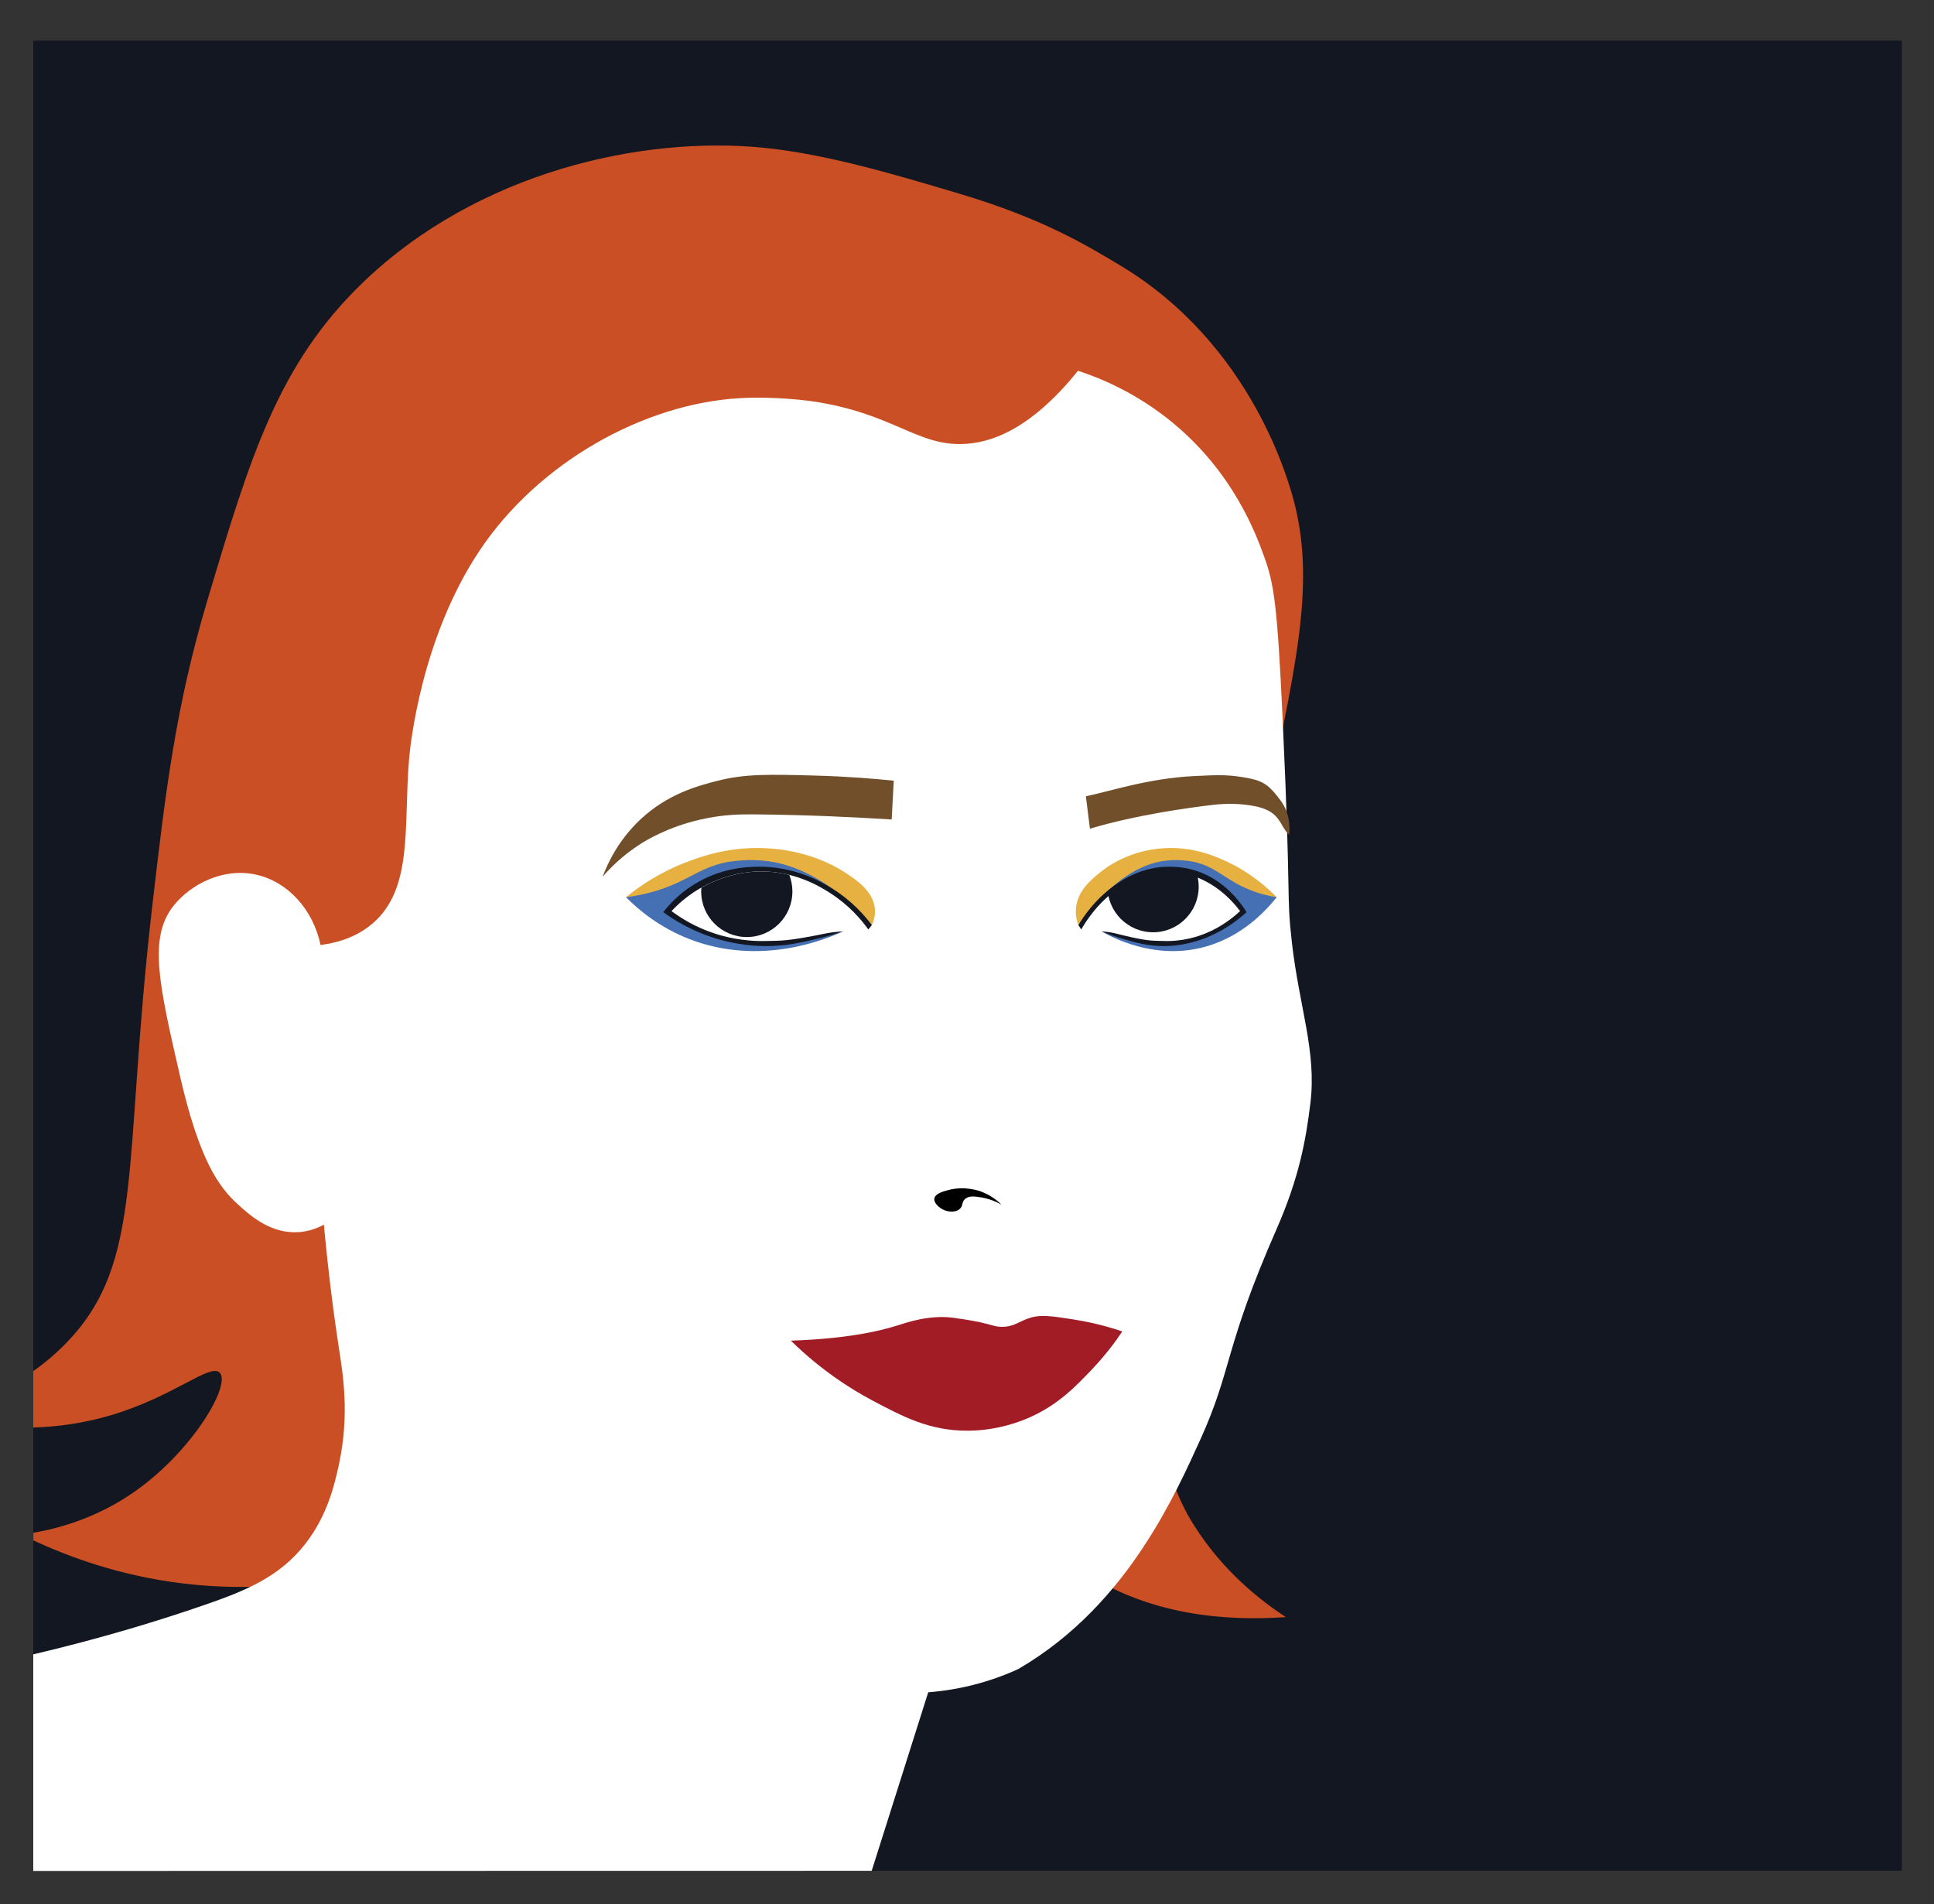 <?xml version="1.0" encoding="utf-8"?>
<!-- Generator: Adobe Illustrator 24.2.1, SVG Export Plug-In . SVG Version: 6.00 Build 0)  -->
<svg version="1.1" id="Calque_1" xmlns="http://www.w3.org/2000/svg" xmlns:xlink="http://www.w3.org/1999/xlink" x="0px" y="0px"
	 viewBox="0 0 2756 2713.4" style="enable-background:new 0 0 2756 2713.4;" xml:space="preserve">
<rect x="0" y="0" width="2756" height="2713.4" fill="#333333" stroke="none"/>
<style type="text/css">
	.st0{fill:#131721;}
	.st1{fill:#CB4F24;}
	.st2{fill:#FFFFFF;}
	.st3{fill:#E7B142;}
	.st4{fill:#4570B4;}
	.st5{fill:#724F2B;}
	.st6{fill:#A21C26;}
</style>
<rect x="47.4" y="57.9" class="st0" width="2662.8" height="2607.7"/>
<path class="st1" d="M1701.6,2173.6c-28.6-45.2-95.7-170.7-26.1-539.7c40.8-216.3,78.9-253,121.9-452.7
	c49.3-228.8,76.5-344.8,47.9-461.4c-7.6-30.9-60.2-228.1-248.5-341.3c-50.7-30.5-113.2-67.9-230.3-102.7
	c-93.2-27.8-190.2-56.5-278.6-65.3c-173.3-17.1-405.9,34-570.2,191.5C396,518.9,356.5,651.4,295.7,854.8
	c-45.2,151.4-59.8,272.4-78.6,435.3c-42.6,368.3-10.9,507.1-121.6,622.4c-15.3,15.9-31.5,29.5-48.1,41.2v80.4
	c34.8-1.1,71.5-6.1,109.1-17.1c91.4-26.7,143.3-75.4,156.7-60.9c16.2,17.4-38.8,111.7-121.9,169.7c-51.8,36.2-104.8,51.5-143.8,58.3
	v10.8c50.2,23.3,123.1,50.5,213.5,61.4c102.9,12.4,183.2-1.6,222-8.7c494.4-90.6,821-222.1,975-87.1c27.3,24,34.6,43.5,78.4,74
	c100.3,69.9,216.3,75.2,296,69.7C1795.8,2280.3,1743.1,2239.1,1701.6,2173.6z"/>
<g>
	<path class="st2" d="M1840.9,1342.3c-8.1-71.4-0.6-50.1-13.1-317.8c-7.6-163.7-12.4-192.6-26.1-230.7
		c-12.3-34.2-44.5-120.5-130.6-191.5c-50.7-41.8-101.4-63-134.9-74c-69.1,85.7-126.4,103.5-165.4,104.4
		c-65.5,1.6-99.3-44.1-213.3-60.9c0,0-51.2-7.6-104.4-4.4c-135,8.1-285.3,90.5-370,217.6c-82.9,124.5-98.4,276.6-100.1,296
		c-8.2,95.3,6.5,184.8-52.2,235c-24.6,21-53.5,27.9-74,30.5c-10.8-50.8-46.6-90-91.4-100.1c-47.6-10.8-93.6,13.9-117.5,43.5
		c-36.8,45.5-21.7,111.6,8.7,243.7c27.5,119.7,55.3,158,82.7,182.8c18.5,16.8,47.5,42.2,87.1,39.2c43.3-3.4,70.9-38.8,80-52.3
		l1.8-2.8c0,0,0.7-1.1,0.9-1.5c0.1,0.7,0.3,1.4,0.5,2.1c1.8,8.1,3.8,16.8,5.9,25.9c83.4,211.9,198.9,349.7,272.2,424.6
		c93.3,95.6,216.5,221.8,409.1,252.5c52.7,8.4,148.7,22.4,254.3-25.9c80.9-47.1,138.3-112.6,180.1-176.7
		c36.3-55.5,61-109.9,79.2-150c46.1-101.6,33.8-129.5,108.8-300.3c32.1-73.2,41.7-126.3,48.2-179.8
		C1876.3,1497.7,1851.4,1435.1,1840.9,1342.3z"/>
</g>
<path class="st3" d="M1242.4,1318.3c2.4-5.4,5.1-13.4,4.4-22.8c-1.9-25.2-25.9-41.4-42.5-52.2c-11.3-7.4-52.1-32.4-115.3-34.8
	c-51.7-2-90.4,12.2-109.9,19.6c-39.9,15.1-68.9,35.5-87.1,50.4c7.9,3.3,19.9,6.9,33.7,5.1c27.3-3.5,37.7-18.8,67-35.5
	c27.1-15.4,51.5-19.1,68.8-19.8c43.4-1.9,75.1,12.3,90.7,19.4C1199.8,1269.3,1227.8,1300.7,1242.4,1318.3z"/>
<path class="st4" d="M1242.4,1318.3c-1.3,1.4-64.7-84.5-156-92.1c-29.6-2.5-53.7,2.9-53.7,2.9c-37,8.3-51.6,25.5-94.3,39.2
	c-19.7,6.3-36.4,8.9-46.4,10.1c18.6,18.7,48.2,43.2,89.9,59.5c102.6,40.1,197.5-0.6,219.6-10.8c-28.9,7.3-53.2,11.3-70.9,13.7
	c-19.3,2.6-31.1,4.1-47.5,3.6c-6.4-0.2-29-1.1-57.3-9.4c-31.3-9.1-56.2-23.3-74.4-36.3c5.9-7.1,14.4-16.1,25.8-25
	c7.9-6.2,23.7-17.4,45.7-25.4c46.6-16.9,87.9-7.8,102.3-4.4c18.4,4.4,31.6,10.4,39.5,14.1
	C1215.4,1281.8,1242.4,1318.3,1242.4,1318.3z"/>
<path class="st0" d="M1237.4,1324.4c-9.8-13.7-27.3-34.6-55-52.3c-14.6-9.3-52.2-32.4-104.5-30.3c-8.7,0.4-45.3,2.6-83.9,26.1
	c-16.9,10.4-29.1,21.8-37.1,30.3c12.9,9.6,33.2,22.6,60.5,31.6c12.7,4.3,40.5,12.1,75.6,11c19.7-0.6,26.5,1,85.2-11
	c9.8-2,18-2.1,23.4-2.8c-9.9,3.4-23.4,7.6-39.8,11.3c-20.3,4.7-42.2,9.8-70.2,9.8c-12.2,0-42.3-0.9-78.4-13.1
	c-30.2-10.2-53-24.3-68-35.3c8.1-10.5,21.8-25.6,42.5-38.6c38.5-24.5,76.2-25.8,90.3-26.1c54.8-1.3,93.9,22.4,107.8,31
	c28.3,17.6,46.5,38.6,56.6,52.2C1240.7,1320.3,1239,1322.3,1237.4,1324.4z"/>
<g>
	<path class="st0" d="M1077.9,1241.9c-8.3,0.3-41.9,2.4-78.4,22.9c-0.1,1.8-0.3,3.6-0.3,5.4c0,35.9,29.1,65,65,65
		c35.9,0,65-29.1,65-65c0-8.3-1.6-16.1-4.4-23.5C1111,1243.3,1095.3,1241.1,1077.9,1241.9z"/>
</g>
<g>
	<path class="st0" d="M1656.9,1235.1c-8.3,0.3-41.9,2.4-78.4,22.9c-0.1,1.8-0.3,3.6-0.3,5.4c0,35.9,29.1,65,65,65
		c35.9,0,65-29.1,65-65c0-8.3-1.6-16.1-4.4-23.5C1690,1236.6,1674.3,1234.4,1656.9,1235.1z"/>
</g>
<path class="st3" d="M1536.7,1318.3c-2-5.4-4.1-13.4-3.5-22.8c1.5-25.2,20.9-41.4,34.2-52.2c9.1-7.4,42-32.4,93.1-34.8
	c41.7-2,72.9,12.2,88.7,19.6c32.1,15.1,55.6,35.5,70.2,50.4c-6.4,3.3-16.1,6.9-27.2,5.1c-22.1-3.5-30.4-18.8-54.1-35.5
	c-21.9-15.4-41.5-19.1-55.5-19.8c-35-1.9-60.6,12.3-73.2,19.4C1571.1,1269.3,1548.6,1300.7,1536.7,1318.3z"/>
<path class="st4" d="M1536.7,1318.3c1.1,1.4,52.2-84.5,125.8-92.1c23.9-2.5,43.3,2.9,43.3,2.9c29.8,8.3,41.6,25.5,76.1,39.2
	c15.9,6.3,29.3,8.9,37.5,10.1c-14.9,18.7-38.8,43.2-72.5,59.5c-82.8,40.1-159.4-0.6-177.2-10.8c23.3,7.3,42.9,11.3,57.2,13.7
	c15.6,2.6,25.1,4.1,38.3,3.6c5.1-0.2,23.4-1.1,46.2-9.4c25.3-9.1,45.3-23.3,60-36.3c-4.8-7.1-11.6-16.1-20.8-25
	c-6.4-6.2-19.1-17.4-36.9-25.4c-37.6-16.9-71-7.8-82.6-4.4c-14.9,4.4-25.5,10.4-31.9,14.1
	C1558.5,1281.8,1536.7,1318.3,1536.7,1318.3z"/>
<path class="st0" d="M1540.8,1324.4c7.9-13.7,22-34.6,44.4-52.3c11.8-9.3,42.1-32.4,84.3-30.3c7,0.4,36.6,2.6,67.7,26.1
	c13.6,10.4,23.5,21.8,30,30.3c-10.4,9.6-26.8,22.6-48.8,31.6c-10.3,4.3-32.7,12.1-61,11c-15.9-0.6-21.3,1-68.8-11
	c-7.9-2-14.6-2.1-18.9-2.8c7.9,3.4,18.9,7.6,32.1,11.3c16.3,4.7,34,9.8,56.6,9.8c9.9,0,34.1-0.9,63.2-13.1
	c24.4-10.2,42.7-24.3,54.8-35.3c-6.6-10.5-17.6-25.6-34.2-38.6c-31.1-24.5-61.5-25.8-72.9-26.1c-44.2-1.3-75.7,22.4-86.9,31
	c-22.8,17.6-37.5,38.6-45.7,52.2C1538.1,1320.3,1539.4,1322.3,1540.8,1324.4z"/>
<path class="st5" d="M1273.6,1112.4c-1,18.4-1.9,36.9-2.9,55.3c-50.5-3.2-121.1-6.7-196.6-7.3c-17-0.1-42.9-0.2-75.7,7.3
	c-47.2,10.8-78.2,30-85.9,35c-24.9,15.9-42.5,33.5-53.8,46.6c7.3-19.4,22.5-52.2,53.8-81.6c39.1-36.6,81.8-48,110.6-55.3
	c38.6-9.8,72.4-9.1,138.3-7.3C1207.9,1106.4,1246.4,1109.6,1273.6,1112.4z"/>
<path class="st5" d="M1553.2,1180.8c-1.9-14.1-3.9-32.1-5.8-46.2c34-6.9,88.4-25.5,154.3-28.8c36.4-1.8,51.2-2.3,80.1,3.6
	c19.8,4,28.9,11.8,43.7,32.1c13.3,18.2,12.5,39.3,11.6,48c-14.1-12.8-11.4-32.6-46.6-40.3c-22.5-4.9-45.1-4.3-62.5-2.3
	C1694.4,1150.9,1619.5,1161,1553.2,1180.8z"/>
<path d="M1427.3,1716.6c-6.4-6.3-15.9-13.7-28.8-18.6c-3.3-1.3-24-8.7-47.9-2.1c-6.9,1.9-17.9,4.9-19.1,11.8
	c-1.1,6.4,6.9,12.4,8.3,13.4c8.1,6.1,21.1,7.4,27.8,1.6c5.2-4.6,2.4-9.9,7.8-14.4c5.6-4.9,14.1-3.5,23.2-2.1
	C1405.2,1707.4,1415.6,1709.9,1427.3,1716.6z"/>
<path class="st6" d="M1127,1910.3c76.7-2.6,123.3-12.6,152.3-21.8c12.6-4,44.9-15.2,78.4-10.9c23.9,3.1,39.2,6.5,39.2,6.5
	c18.4,4.2,21.2,6.4,30.5,6.5c17.8,0.2,24.5-8,41.3-13.1c14.8-4.4,29.5-2.3,58.8,2.2c18.1,2.8,42.9,7.7,71.8,17.4
	c-9.5,14.3-23.7,33.6-43.5,54.4c-22.6,23.7-47.1,49.4-87.1,67.5c-14.5,6.6-47,19.3-89.2,19.6c-54.7,0.4-93.5-20.3-137.1-43.5
	C1212.3,1979.1,1170.3,1952.7,1127,1910.3z"/>
<path class="st2" d="M1242.2,2665.7c40-126.3,80-252.6,120-378.9c-303.3-220.5-606.5-441-909.7-661.6c7.7,129.7,19.9,227.2,30.5,296
	c5.8,37.5,15.3,94.2,0,165.4c-6.1,28.1-16.1,72.4-47.9,113.2c-37.2,47.7-85.9,67.1-143.7,87.1c-63.1,21.8-145,47.1-244,70.4v308.6
	L1242.2,2665.7L1242.2,2665.7z"/>
</svg>
